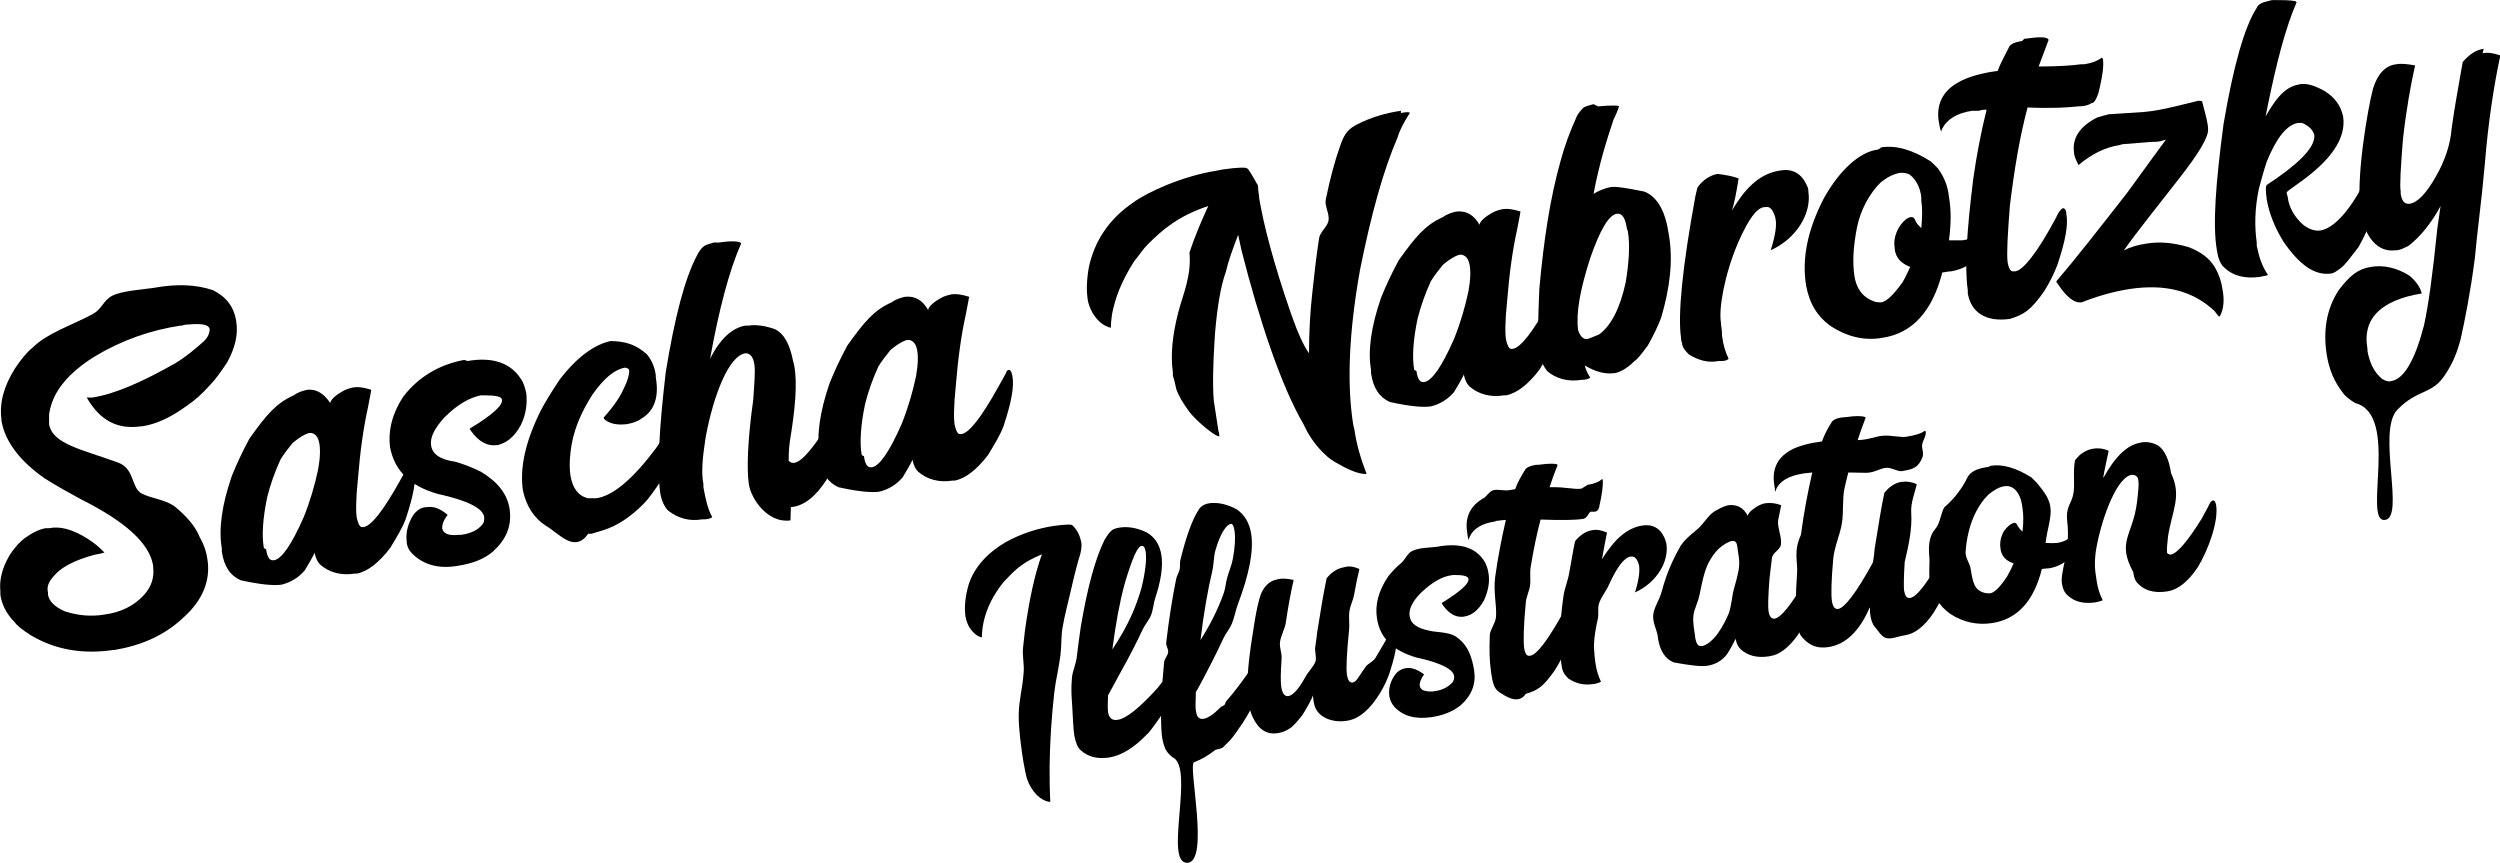 <?xml version="1.0" encoding="UTF-8" standalone="no"?>
<svg
   xml:space="preserve"
   viewBox="0 0 370.769 127.939"
   version="1.1"
   id="svg52"
   xmlns="http://www.w3.org/2000/svg"
   xmlns:svg="http://www.w3.org/2000/svg"><defs
     id="defs56" /><g
     id="g3350"
     transform="matrix(1.642,0,0,1.642,-169.071,-132.826)"><path
       fill="currentColor"
       d="m 122.2,107.1 c 1.2,0.6 1.9,1.5 2.1,2.8 0.2,1.2 -0.1,2.4 -0.8,3.7 -0.6,0.9 -1.1,1.6 -1.5,2 -0.8,0.9 -1.5,1.5 -2.1,1.9 -1.5,1.1 -2.8,1.7 -4.1,1.9 h -0.1 c -2.1,0.3 -3.7,-0.5 -4.9,-2.6 h 0.5 c 2,-0.3 4.5,-1.4 7.5,-3.1 1,-0.6 1.8,-1.3 2.6,-2 0.4,-0.4 0.5,-0.8 0.5,-1 v -0.1 c -0.1,-0.4 -0.7,-0.5 -1.9,-0.4 -0.1,0 -0.3,0 -0.6,0.1 h -0.1 c -2.7,0.4 -5.3,1.3 -7.8,2.8 -0.8,0.5 -1.6,1.1 -2.2,1.7 -1.1,1.1 -1.7,2.2 -1.9,3.5 v 0.9 c 0.3,1.8 2.929,2.272 6.229,3.472 1.505,0.538 1.185,2.285 2.123,2.789 0.807,0.434 2.069,0.538 2.948,1.139 1.1,0.9 1.9,1.8 2.3,2.8 0.4,0.7 0.6,1.3 0.7,2 0.3,1.9 -0.4,3.7 -2.2,5.3 -1.7,1.6 -3.8,2.5 -6.2,2.9 h -0.1 c -2.7,0.4 -5.2,0 -7.4,-1.3 -0.8,-0.5 -1.3,-0.9 -1.5,-1.2 -0.8,-0.8 -1.2,-1.7 -1.3,-2.5 v -0.3 c -0.1,-0.9 0.1,-2 0.8,-3.2 0.5,-0.8 1,-1.3 1.4,-1.6 0.7,-0.5 1.3,-0.8 1.9,-0.9 h 0.3 c 1,-0.2 2.1,0.1 3.4,0.9 0.8,0.5 1.2,0.9 1.4,1.1 l 0.2,0.2 c 0,0 -0.3,0.1 -0.9,0.2 -1.8,0.5 -3.1,1.1 -3.9,2.2 -0.3,0.4 -0.4,0.8 -0.3,1.2 v 0.2 c 0.1,0.6 0.6,1.1 1.5,1.5 1.2,0.4 2.4,0.5 3.6,0.3 1.5,-0.2 2.7,-0.8 3.6,-1.8 0.7,-0.8 0.9,-1.6 0.8,-2.5 V 132 c -0.3,-2 -2.5,-4 -6.5,-6 -1.1,-0.6 -2.2,-1.2 -3.3,-1.9 -2.3,-1.6 -3.6,-3.4 -3.9,-5.2 v -0.1 c -0.2,-1.5 0.2,-3 1.2,-4.6 0.6,-0.9 1.1,-1.5 1.6,-1.9 1.3,-1.3 3.38,-1.956 5.28,-2.956 1.065,-0.507 1.042,-1.298 1.947,-1.75 0.879,-0.439 2.687,-0.546 3.673,-0.694 2.2,-0.4 3.9,-0.3 5.4,0.2 z m 10.6,10.2 c 0,-0.2 0.3,-0.6 1,-1 0.3,-0.2 0.6,-0.3 1,-0.4 0.5,-0.1 1.1,0 1.7,0.2 0,0 -0.1,0.6 -0.3,1.6 -0.4,1.8 -0.7,3.9 -0.9,6.4 -0.2,1.9 -0.2,3.1 -0.1,3.6 0.1,0.4 0.2,0.7 0.4,0.8 h 0.2 c 0.7,-0.1 1.8,-1.5 3.3,-4.2 0.5,-0.9 0.8,-1.4 0.8,-1.5 0.1,-0.1 0.2,-0.1 0.2,-0.1 0.1,0 0.2,0.1 0.3,0.5 0.2,1 -0.1,2.5 -0.8,4.6 -0.3,0.8 -0.8,1.6 -1.4,2.6 -1,1.3 -2,2.1 -3,2.3 H 135 c -1.2,0.2 -2.3,-0.1 -3.1,-0.8 -0.3,-0.3 -0.4,-0.6 -0.5,-1 v -0.1 c -0.3,0.6 -0.6,1.1 -0.9,1.6 -0.6,0.7 -1.3,1.1 -2.1,1.3 -0.7,0.1 -1.9,0 -3.7,-0.4 -0.9,-0.4 -1.5,-1.2 -1.7,-2.6 v -0.3 c -0.3,-1.7 0,-3.9 0.9,-6.5 0.4,-1 0.9,-2.1 1.6,-3.4 1.5,-2.1 2.4,-3.2 4,-3.9 0.4,-0.3 0.8,-0.4 1.2,-0.5 0.8,-0.1 1.5,0.3 2.1,1.2 z m -5.8,13.2 c 0.1,0.7 0.3,1 0.6,1 h 0.1 c 0.7,-0.1 1.6,-1.4 2.7,-3.9 0.6,-1.5 1,-2.9 1.3,-4.3 0.2,-1.1 0.2,-1.9 0.1,-2.4 -0.1,-0.5 -0.3,-0.8 -0.7,-0.9 h -0.2 c -0.4,0.1 -0.9,0.4 -1.5,0.9 -0.4,0.5 -0.8,1 -1.1,1.5 -0.5,1.1 -0.9,2.2 -1.2,3.4 -0.4,1.9 -0.5,3.5 -0.3,4.6 z"
       id="path32" /><path
       fill="currentColor"
       d="m 145.2,113.5 c 2.3,-0.4 3.9,0.2 4.8,1.6 0.3,0.4 0.4,0.9 0.5,1.3 0.1,0.9 0,1.9 -0.5,2.9 -0.6,1.1 -1.3,1.6 -2.1,1.8 h -0.1 c -0.8,0.1 -1.6,-0.3 -2.3,-1.3 -0.1,-0.1 -0.1,-0.2 -0.1,-0.2 2,-1.2 3,-2.1 2.9,-2.6 0,-0.3 -0.6,-0.4 -1.6,-0.4 h -0.3 c -1,0.2 -2.1,0.8 -3.3,2 -0.9,1 -1.3,1.8 -1.2,2.5 0.1,0.8 0.8,1.3 2.2,1.5 0.7,0.2 1.5,0.5 2.3,0.9 1.5,0.9 2.4,2 2.6,3.4 0.2,1.5 -0.3,2.7 -1.5,3.8 -0.8,0.7 -1.9,1.1 -3.2,1.3 -1.7,0.3 -3.1,-0.1 -4.1,-1.1 -0.3,-0.3 -0.5,-0.7 -0.5,-1.1 -0.1,-0.8 0.1,-1.6 0.6,-2.4 0.3,-0.4 0.7,-0.7 1.2,-0.7 0.6,-0.1 1.2,0.1 1.9,0.7 -0.4,0.5 -0.5,0.9 -0.5,1.2 0.1,0.5 0.6,0.7 1.5,0.6 h 0.2 c 0.8,-0.1 1.5,-0.4 1.9,-0.9 0.2,-0.2 0.2,-0.4 0.2,-0.7 -0.1,-0.8 -1.5,-1.5 -4.2,-2.1 -2.5,-0.7 -3.9,-2.1 -4.3,-4.2 -0.2,-1.5 0.2,-3.1 1.2,-4.6 1.4,-1.8 3.3,-2.9 5.5,-3.3 z m 16.2,-0.6 c 0.4,0.5 0.7,1.1 0.8,1.9 v 0.2 c 0.3,1.7 -0.1,3 -1.3,3.7 -0.4,0.3 -0.8,0.4 -1.3,0.5 -0.8,0.1 -1.5,0 -2,-0.4 -0.1,-0.1 -0.1,-0.1 -0.1,-0.2 0.9,-1 1.5,-1.9 1.8,-2.6 0.4,-0.8 0.5,-1.3 0.5,-1.6 0,-0.2 -0.2,-0.3 -0.4,-0.3 -1,0.2 -1.9,1 -2.9,2.4 -1.1,1.7 -1.8,3.4 -2,5.2 -0.1,0.9 -0.1,1.6 0,2.2 0.2,1.1 0.7,1.8 1.6,2 h 0.7 c 1.5,-0.2 3.3,-1.7 5.4,-4.5 0.8,-1.1 1.3,-2 1.6,-2.5 0.2,-0.2 0.3,-0.3 0.4,-0.3 0.1,0 0.2,0.1 0.2,0.2 0.1,0.5 -0.1,1.5 -0.5,2.9 -0.2,0.8 -0.6,1.5 -1.1,2.4 -0.7,1.1 -1.3,1.9 -1.7,2.3 -1.2,1.2 -2.4,2 -3.7,2.4 -0.3,0.1 -0.7,0.2 -1,0.3 h -0.3 c -1.257,1.78 -2.6,0 -3.8,-0.7 -1.1,-0.7 -1.8,-1.8 -2.1,-3.2 -0.3,-2 0.2,-4.4 1.6,-7.2 0.3,-0.6 0.9,-1.6 1.7,-2.8 1.6,-2.1 3.2,-3.2 4.6,-3.5 1.3,0 2.3,0.3 3.3,1.2 z"
       id="path34" /><path
       fill="currentColor"
       d="m 167.9,102.8 c 1.3,-0.2 2,-0.1 2,0.1 -1.1,2.5 -2,6 -2.8,10.4 0.9,-1.8 2,-2.8 3.2,-3 h 0.3 c 0.6,-0.1 1.4,0 2.3,0.3 0.9,0.4 1.4,1.4 1.7,2.9 l 0.1,0.4 c 0.3,1.6 0.1,3.9 -0.4,6.9 -0.1,0.8 -0.1,1.4 -0.1,1.7 0.1,0.1 0.2,0.2 0.4,0.2 h 0.1 c 0.7,-0.1 1.8,-1.4 3.4,-4 l 1,-1.7 c 0.1,-0.1 0.2,-0.2 0.3,-0.2 0.1,0 0.2,0.1 0.3,0.5 0.1,0.9 -0.1,2.4 -0.8,4.4 -0.3,0.7 -0.7,1.5 -1.2,2.4 -1,1.6 -2.1,2.5 -3.3,2.6 l -0.036,1.194 c -2,0.3 -3.564,-1.894 -3.764,-3.294 -0.2,-1.4 -0.1,-4 0.4,-7.6 0.1,-1.5 0.2,-2.6 0.1,-3.2 -0.1,-0.7 -0.4,-1 -0.8,-1 -1.5,0.2 -2.9,3.8 -3.6,7.6 -0.3,1.9 -0.4,3.3 -0.2,4.2 v 0.3 c 0.2,1.1 0.4,2 0.8,2.7 -0.1,0.1 -0.4,0.2 -0.7,0.2 h -0.2 c -1.2,0.2 -2.2,-0.1 -3.1,-0.8 -0.3,-0.3 -0.6,-0.9 -0.7,-1.6 -0.3,-2.1 -0.1,-5.8 0.5,-10.9 0.8,-4.9 1.7,-8.4 2.8,-10.5 0.3,-0.6 0.6,-0.9 0.9,-1 0.2,-0.1 0.4,-0.1 0.6,-0.2 z"
       id="path36" /><path
       fill="currentColor"
       d="m 186.8,108.9 c 0,-0.2 0.3,-0.6 1,-1 0.3,-0.2 0.6,-0.3 1,-0.4 0.5,-0.1 1.1,0 1.7,0.2 0,0 -0.1,0.6 -0.3,1.6 -0.4,1.8 -0.7,3.9 -0.9,6.4 -0.2,1.9 -0.2,3.1 -0.1,3.6 0.1,0.4 0.2,0.7 0.4,0.8 h 0.2 c 0.7,-0.1 1.8,-1.5 3.3,-4.2 0.5,-0.9 0.8,-1.4 0.8,-1.5 0.1,-0.1 0.2,-0.1 0.2,-0.1 0.1,0 0.2,0.1 0.3,0.5 0.2,1 -0.1,2.5 -0.8,4.6 -0.3,0.8 -0.8,1.6 -1.4,2.6 -1,1.3 -2,2.1 -3,2.3 H 189 c -1.2,0.2 -2.3,-0.1 -3.1,-0.8 -0.3,-0.3 -0.4,-0.6 -0.5,-1 v -0.1 c -0.3,0.6 -0.6,1.1 -0.9,1.6 -0.6,0.7 -1.3,1.1 -2.1,1.3 -0.7,0.1 -1.9,0 -3.7,-0.4 -0.9,-0.4 -1.5,-1.2 -1.7,-2.6 V 122 c -0.3,-1.7 0,-3.9 0.9,-6.5 0.4,-1 0.9,-2.1 1.6,-3.4 1.5,-2.1 2.4,-3.2 4,-3.9 0.4,-0.3 0.8,-0.4 1.2,-0.5 0.9,-0.1 1.6,0.3 2.1,1.2 z m -5.8,13.2 c 0.1,0.7 0.3,1 0.6,1 h 0.1 c 0.7,-0.1 1.6,-1.4 2.7,-3.9 0.6,-1.5 1,-2.9 1.3,-4.3 0.2,-1.1 0.2,-1.9 0.1,-2.4 -0.1,-0.5 -0.3,-0.8 -0.7,-0.9 h -0.2 c -0.4,0.1 -0.9,0.4 -1.5,0.9 -0.4,0.5 -0.8,1 -1.1,1.5 -0.5,1.1 -0.9,2.2 -1.2,3.4 -0.4,1.9 -0.5,3.5 -0.3,4.6 z m 48.5,-31 c 0.5,-0.1 0.8,-0.1 0.8,0 -0.5,0.8 -0.9,1.5 -1.1,2.2 -1.3,3 -2.4,7 -3.4,12 -1,5.6 -1.2,10.3 -0.6,14 l 0.1,0.4 c 0.2,1.4 0.6,2.7 1.1,4 h -0.1 c -0.7,0 -1.6,-0.4 -2.8,-1.1 -0.5,-0.3 -0.8,-0.6 -1.1,-0.9 -0.7,-0.7 -1.3,-1.6 -1.7,-2.5 -2,-3.4 -4,-9.4 -5.6,-15.7 -0.1,-0.5 -0.2,-0.9 -0.3,-1.4 -0.5,1.3 -0.9,2.4 -1.1,3.3 -0.5,1.4 -0.8,3.3 -1,5.7 -0.2,2.9 -0.2,4.9 -0.1,6 l 0.4,2.6 c 0,0.1 0.1,0.3 0.1,0.6 -0.3,0.1 -2.1,-1.4 -2.7,-2.2 -0.6,-0.8 -1,-1.5 -1.2,-2.1 -0.1,-0.5 -0.2,-0.9 -0.3,-1.2 v -0.3 c -0.222,-1.555 -0.035,-3.377 0.489,-5.393 0.419,-1.613 1.213,-3.308 1.01,-5.407 0.5,-1.5 1.1,-2.9 1.7,-4.2 -2.7,0.9 -4.1,2.1 -5.5,3.5 -0.4,0.4 -0.7,0.9 -1.2,1.5 -1.2,1.9 -1.7,3.3 -2,4.8 0,0.2 -0.1,0.6 -0.1,1.2 -1.3,-0.3 -2,-1.8 -2.1,-2.6 -0.1,-0.7 -0.1,-1.6 0.1,-2.8 0.5,-2.4 1.8,-4.4 4,-5.9 1.2,-0.9 4.4,-2.4 7.6,-2.9 l 0.5,-0.1 c 1.4,-0.2 2.1,-0.2 2.2,-0.1 0.1,0 0.4,0.5 0.9,1.4 0.1,0.1 0.1,0.2 0.1,0.3 0,0.4 0.1,0.7 0.1,1 0.4,2.4 1.3,5.9 2.9,10.5 0.6,1.7 1.1,2.8 1.6,3.5 0,-1.9 0.1,-3.7 0.3,-5.5 0.182,-1.759 0.382,-3.38 0.604,-4.871 0.089,-0.598 0.762,-1.052 0.858,-1.609 0.105,-0.611 -0.366,-1.321 -0.252,-1.884 C 223.087,97.073 223.514,95.469 224,94.1 c 0.4,-1.2 0.8,-1.6 1.6,-2 1.2,-0.6 2.5,-1 3.9,-1.2 z"
       id="path38" /><path
       fill="currentColor"
       d="m 236.6,101.2 c 0,-0.2 0.3,-0.6 1,-1 0.3,-0.2 0.6,-0.3 1,-0.4 0.5,-0.1 1.1,0 1.7,0.2 0,0 -0.1,0.6 -0.3,1.6 -0.4,1.8 -0.7,3.9 -0.9,6.4 -0.2,1.9 -0.2,3.1 -0.1,3.6 0.1,0.4 0.2,0.7 0.4,0.8 h 0.2 c 0.7,-0.1 1.8,-1.5 3.3,-4.2 0.5,-0.9 0.8,-1.4 0.8,-1.5 0.1,-0.1 0.2,-0.1 0.2,-0.1 0.1,0 0.2,0.1 0.3,0.5 0.2,1 -0.1,2.5 -0.8,4.6 -0.3,0.8 -0.8,1.6 -1.4,2.6 -1,1.3 -2,2.1 -3,2.3 h -0.2 c -1.2,0.2 -2.3,-0.1 -3.1,-0.8 -0.3,-0.3 -0.4,-0.6 -0.5,-1 v -0.1 c -0.3,0.6 -0.6,1.1 -0.9,1.6 -0.6,0.7 -1.3,1.1 -2.1,1.3 -0.7,0.1 -1.9,0 -3.7,-0.4 -0.9,-0.4 -1.5,-1.2 -1.7,-2.6 v -0.3 c -0.3,-1.7 0,-3.9 0.9,-6.5 0.4,-1 0.9,-2.1 1.6,-3.4 1.5,-2.1 2.4,-3.2 4,-3.9 0.4,-0.3 0.8,-0.4 1.2,-0.5 0.9,-0.1 1.6,0.3 2.1,1.2 z m -5.7,13.2 c 0.1,0.7 0.3,1 0.6,1 h 0.1 c 0.7,-0.1 1.6,-1.4 2.7,-3.9 0.6,-1.5 1,-2.9 1.3,-4.3 0.2,-1.1 0.2,-1.9 0.1,-2.4 -0.1,-0.5 -0.3,-0.8 -0.7,-0.9 h -0.2 c -0.4,0.1 -0.9,0.4 -1.5,0.9 -0.4,0.5 -0.8,1 -1.1,1.5 -0.5,1.1 -0.9,2.2 -1.2,3.4 -0.4,1.9 -0.5,3.5 -0.3,4.6 z"
       id="path40" /><path
       fill="currentColor"
       d="m 247.3,90.5 c 1.2,-0.1 1.9,-0.1 1.9,0 0,0 -0.1,0.4 -0.5,1.2 -0.6,1.8 -1.3,4 -1.8,6.7 0.5,-0.3 1,-0.5 1.5,-0.6 0.5,-0.1 1.6,0.1 3.1,0.4 1.2,0.5 1.9,1.8 2.2,3.9 0.4,2.3 0.1,4.8 -0.7,7.5 -0.3,0.8 -0.7,1.6 -1.2,2.5 -0.6,0.8 -0.9,1.2 -1.2,1.4 -0.7,0.7 -1.3,1 -1.8,1.1 h -0.1 c -0.7,0.1 -1.6,-0.1 -2.6,-0.7 0.1,0.4 0.3,0.8 0.5,1.1 -0.1,0.1 -0.4,0.2 -0.7,0.2 h -0.1 c -1.2,0.2 -2.3,-0.1 -3.1,-0.8 -0.3,-0.4 -0.5,-0.8 -0.6,-1.2 -0.1,-0.2 -0.1,-0.4 -0.1,-0.6 -0.2,-1 -0.1,-2.9 0,-5.6 0.4,-4.5 1,-8.3 1.9,-11.5 0.4,-1.5 0.9,-2.8 1.4,-3.9 0.1,-0.3 0.3,-0.6 0.7,-1 0.2,-0.1 0.5,-0.2 0.9,-0.3 z m -0.9,21 c 0.5,-0.2 0.8,-0.3 1,-0.4 1.1,-0.8 1.9,-2.4 2.4,-4.7 0.3,-1.8 0.4,-3.4 0.2,-4.6 l -0.1,-0.3 c -0.1,-0.7 -0.3,-1.2 -0.7,-1.3 H 249 c -0.7,0.1 -1.5,1.4 -2.4,4 -0.9,2.8 -1.3,4.9 -1.1,6.5 0.2,0.6 0.5,0.9 0.9,0.8 z M 260,97 c -0.2,1.3 -0.4,2.3 -0.6,2.9 0.3,-0.5 0.7,-1.1 1.1,-1.6 1,-1.2 2,-1.8 3.2,-2 1.1,-0.2 1.9,0.2 2.4,1.2 0.1,0.2 0.2,0.4 0.2,0.6 v 0.1 c 0.3,1.9 -1,4.2 -3.4,5.3 0.4,-1.3 0.6,-2.3 0.4,-3 -0.2,-0.7 -0.5,-1 -0.9,-0.9 h -0.1 c -0.7,0.1 -1.4,1.1 -2.3,3.1 -1.3,3 -1.8,6.1 -1.6,7.3 0,0.3 0.1,0.6 0.1,1.1 v 0.1 c 0.1,0.8 0.3,1.5 0.6,2.1 -0.1,0.1 -0.3,0.2 -0.6,0.2 h -0.3 c -1,0.2 -1.9,-0.1 -2.7,-0.6 -0.4,-0.4 -0.6,-0.7 -0.6,-1 0,0 -0.1,-0.2 -0.1,-0.5 -0.3,-2 0.1,-6.3 1.3,-12.8 0.1,-0.5 0.2,-0.8 0.2,-0.8 0.5,-0.7 1.2,-1.1 1.8,-1.2 0.8,0.1 1.3,0.2 1.9,0.4 z m 12.9,-2.8 c 1.3,-0.2 2.8,0.2 4.5,1.3 l 0.6,0.6 c 0.5,0.7 0.9,1.5 1,2.6 0.2,1.1 0.2,2.4 0,3.9 h 1.2 c 0.9,-0.1 1.7,-0.6 2.1,-1.4 0.1,-0.2 0.2,-0.3 0.3,-0.3 0.1,0 0.2,0 0.2,0.2 v 0.1 c 0.1,0.7 -0.2,1.6 -0.9,2.6 -0.7,0.9 -1.6,1.4 -2.7,1.6 -0.3,0 -0.6,0.1 -0.8,0.1 -0.9,3.5 -2.7,5.5 -5.4,5.9 -1.6,0.3 -3.2,-0.1 -4.6,-1 -1.3,-0.9 -2,-2.1 -2.3,-3.7 -0.4,-2.4 0.1,-5 1.6,-7.9 1.4,-2.5 3.2,-4.2 4.9,-4.4 z m -0.7,13.9 c 0.2,0.1 0.4,0.1 0.6,0.1 h 0.1 c 0.5,-0.1 1.1,-0.7 1.9,-1.8 0.3,-0.5 0.5,-1 0.7,-1.4 -0.8,-0.3 -1.3,-0.8 -1.4,-1.6 v -0.1 c -0.1,-0.6 0,-1.2 0.4,-1.9 0.4,-0.6 0.8,-0.9 1.1,-0.9 0.2,0 0.3,0.1 0.4,0.4 0.1,0.2 0.3,0.4 0.5,0.6 0.1,-1 0.1,-1.8 0,-2.5 v -0.3 c -0.1,-0.9 -0.5,-1.6 -1,-2 -0.3,-0.2 -0.6,-0.2 -0.9,-0.2 -0.6,0.1 -1.2,0.4 -1.8,0.9 -1,1 -1.8,2.5 -2.1,4 -0.3,1.5 -0.4,2.8 -0.3,3.9 0.1,1.5 0.7,2.4 1.8,2.8 z"
       id="path42" /><path
       fill="currentColor"
       d="m 285.8,84.4 c 1.4,-0.2 2.1,-0.2 2.2,0.1 l -0.9,2.4 c 1.8,0 3.1,-0.1 3.8,-0.2 h 0.3 c 0.7,-0.1 1.2,-0.3 1.6,-0.6 l 0.1,0.1 c 0.1,0.5 0,1.5 -0.4,3.1 -0.2,0.6 -0.4,0.9 -0.6,0.9 -0.3,0.2 -0.7,0.3 -1.2,0.3 -0.9,0.1 -2.4,0.2 -4.6,0.1 -0.7,2.6 -1.2,5.6 -1.6,8.9 -0.2,2.6 -0.3,4.3 -0.2,5.1 0.1,0.5 0.2,0.7 0.4,0.8 h 0.3 c 0.7,-0.1 2,-1.7 3.7,-4.9 0.2,-0.5 0.5,-0.8 0.6,-0.8 0.1,0 0.3,0.1 0.3,0.5 0.2,1 -0.1,2.5 -0.8,4.6 -0.3,0.8 -0.7,1.6 -1.2,2.4 -1.2,1.7 -1.8,2.1 -3.1,2.5 -2.2,0.3 -3.5,-0.6 -3.8,-2.3 v -0.3 c -0.3,-2 -0.1,-5.3 0.5,-10.1 0.3,-2.1 0.7,-4.2 1.2,-6.2 -0.2,0 -0.4,0 -0.7,0.1 h -0.6 c -1.4,0.2 -2.3,0.8 -2.7,1.6 -0.1,0.2 -0.1,0.3 -0.1,0.3 0,-0.1 -0.1,-0.2 -0.1,-0.3 L 278.1,92 c -0.3,-1.6 0.3,-2.9 1.8,-3.7 0.7,-0.4 1.7,-0.7 2.8,-0.9 l 0.7,-0.1 c 0.2,-0.6 0.6,-1.3 1,-2.1 0.1,-0.3 0.5,-0.5 1.2,-0.6 z"
       id="path44" /><path
       fill="currentColor"
       d="m 301.6,90 c 0.2,0 0.3,0 0.3,0.2 0.3,1.1 0.5,1.9 0.5,2.3 0.1,0.7 -0.8,2.2 -2.6,4.5 -2.1,2.7 -3.8,4.8 -5,6.5 0.6,-0.3 1.3,-0.5 2,-0.6 1.2,-0.2 2.4,-0.1 3.8,0.3 1.1,0.4 1.9,1 2.4,1.8 0.4,0.7 0.6,1.3 0.7,2 0.2,1 0.1,1.8 -0.2,2.4 l -0.1,0.1 c 0,0 -0.2,-0.2 -0.4,-0.5 -1.9,-1.8 -4.4,-2.5 -7.7,-2 -1.3,0.2 -2.8,0.6 -4.3,1.2 -0.7,0.1 -1.4,-0.5 -2.2,-1.7 -0.1,-0.1 -0.1,-0.2 -0.1,-0.2 1.8,-2.1 3.9,-4.8 6.4,-8 1.8,-2.5 3,-4.1 3.5,-4.8 -0.3,0.1 -0.6,0.2 -0.9,0.2 h -0.2 c -0.3,0 -1.1,0.1 -2.6,0.2 -0.1,0 -0.2,0 -0.5,0.1 -1.3,0.2 -2.5,0.8 -3.7,1.8 -0.2,-0.4 -0.4,-0.8 -0.4,-1.1 -0.2,-1.3 0.5,-2.4 2.1,-3.2 0.3,-0.1 0.7,-0.2 1.1,-0.3 h 0.2 c 0.2,0 1.3,-0.1 3,-0.2 l 0.8,-0.1 c 0.7,-0.1 2,-0.4 4,-0.9 z"
       id="path46" /><path
       fill="currentColor"
       d="m 310.3,81 0.1,0.1 c -1,2.3 -1.8,5.4 -2.6,9.3 l -0.2,1 c 1.2,-2.1 2,-2.7 3.1,-2.9 0.6,-0.1 1.3,0.1 2.2,0.6 1,0.6 1.5,1.4 1.7,2.3 0.3,2 -1.1,4 -4.1,6.1 -0.7,0.5 -1,0.7 -1,0.8 0,0 0,0.1 0.1,0.4 0.1,0.9 0.6,1.8 1.4,2.5 0.5,0.4 1.1,0.6 1.6,0.5 1.1,-0.2 2.5,-1.6 3.9,-4.3 0.2,-0.3 0.5,-0.9 1.1,-2 0.1,-0.2 0.2,-0.2 0.3,-0.3 0.2,0 0.3,0.2 0.4,0.5 0.3,2.2 -1.2,5.6 -2.3,7.6 -0.7,0.9 -1.2,1.6 -1.6,1.9 -0.4,0.3 -0.7,0.5 -0.9,0.5 -1.4,0.2 -2.8,-0.7 -4.3,-2.9 -0.8,-1.3 -1.3,-2.6 -1.5,-3.8 -0.1,-0.8 -0.1,-1.2 0,-1.3 2.6,-1.7 4.4,-3.3 4.3,-4.5 -0.1,-0.4 -0.4,-0.8 -1.1,-1.1 h -0.4 c -1,0.2 -1.9,1.3 -2.8,3.5 -0.3,0.9 -0.5,1.7 -0.7,2.4 -0.4,1.9 -0.4,3.5 -0.2,4.9 v 0.3 c 0.2,1 0.5,1.9 1,2.6 0,0.1 -0.3,0.1 -0.7,0.2 -1.4,0.2 -2.5,-0.1 -3.3,-0.9 -0.3,-0.3 -0.5,-0.8 -0.6,-1.5 -0.4,-2.3 -0.1,-6.1 0.6,-11.4 0.9,-5.3 1.9,-8.8 3,-10.5 0.1,-0.3 0.5,-0.5 1,-0.6 0.1,0 0.2,-0.1 0.5,-0.1 0.8,0 1.5,0 2,0.1 z"
       id="path48" /><path
       fill="currentColor"
       d="m 327.2,85.7 c 0.5,-0.1 1,0 1.6,0.2 -0.6,2.8 -1.1,6.1 -1.4,9.8 -0.3,3.4 -0.7,6.2 -0.9,8.5 -0.4,3.1 -0.9,5.6 -1.3,7.4 -0.3,1.1 -0.7,2.1 -1.3,3 -1.2,2 -2.51,1.345 -4.4,3.3 -1.89,1.955 0.773,9.875 -1.17,9.958 -1.943,0.083 1.381,-9.508 -2.63,-10.558 -0.5,-0.3 -0.9,-0.6 -1.1,-0.9 -0.8,-1 -1.3,-2.2 -1.5,-3.6 -0.3,-2.1 0,-4 1.1,-5.7 1,-1.3 1.7,-1.9 2.9,-2.1 1.2,-0.2 2.4,0.1 3.5,0.8 0.6,0.5 1,1.1 1.1,1.6 -3.7,0.6 -5.4,2.3 -4.9,5 v 0.2 c 0.2,1.1 0.6,1.9 1.3,2.5 0.3,0.2 0.6,0.3 0.9,0.2 1.1,-0.2 2.1,-1.9 2.9,-5 0.4,-1.8 0.8,-4.7 1.2,-8.7 l 0.3,-2.1 c -0.2,0.4 -0.5,0.9 -1,1.6 -0.8,1.1 -1.5,1.7 -1.9,2 -0.4,0.2 -0.8,0.4 -1.1,0.4 h -0.1 c -1.6,0.2 -2.7,-1.2 -3.1,-3.3 -0.5,-3 0.6,-9.4 1.1,-11.3 0.4,-1.3 1.1,-2.1 2.1,-2.2 0.5,-0.1 1.1,0 1.7,0.1 -0.4,1.8 -0.8,4 -1.1,6.7 -0.2,2.6 -0.3,4.1 -0.2,4.7 v 0.2 c 0.1,0.6 0.3,0.9 0.7,0.9 h 0.1 c 0.7,-0.1 1.5,-0.9 2.4,-2.5 0.8,-1.4 1.3,-2.9 1.4,-4.3 0.3,-2.2 0.7,-4.2 1,-6 0.6,-0.7 1.2,-1.1 1.9,-1.2 z"
       id="path50" /></g><g
     id="g3360"
     transform="matrix(0.495,0,0,0.495,142.546,60.571)"><path
       fill="currentColor"
       d="m 33.4,35.1 c 1.4,1.3 2.2,3 2.6,5.1 0.2,1.4 -0.1,3.1 -0.8,5 -0.836,2.995 -1.622,6.151 -2.359,9.466 -0.821,3.696 -1.762,6.931 -2.464,11.024 -0.448,2.614 -0.28,5.44 -0.641,8.362 C 29.289,77.664 28.327,81.421 27.9,85.1 c -0.8,7.2 -1.3,14.6 -1.4,22.1 0,3.2 0,6.7 0.2,10.6 v 0.1 h -0.1 c -2.7,-0.3 -5.5,-2.9 -6.9,-7 -0.4,-1.4 -0.7,-3.2 -1.1,-5.3 -0.56,-3.604 -1.426,-9.651 -1.358,-13.867 0.074,-4.61 1.127,-7.453 1.503,-12.886 C 18.901,76.591 18.298,74.084 18.541,71.697 18.707,70.062 18.893,68.397 19.1,66.7 c 1.3,-9.5 3,-17.2 5.1,-23 -5.4,2.3 -7.5,4.1 -10.5,7.3 -1,0.9 -2.3,2.6 -3.9,5.2 -2.3,4 -3.5,8.1 -3.6,12.2 v 0.2 H 6.1 C 4.9,68.3 3.7,67.4 2.6,65.8 1.9,64.7 1.6,63.7 1.4,62.8 L 1.3,62.4 c -0.4,-2.8 -0.1,-6.1 1,-9.8 1.7,-5 5.4,-9.2 11,-12.5 4.5,-2.5 9.3,-4.1 14.5,-4.9 3.7,-0.5 5.6,-0.5 5.6,-0.1 z m 49.1,-4.9 c 2.4,1.6 3.9,4.1 4.4,7.4 0.783,4.975 -0.559,12.011 -4.008,21.127 -0.658,1.74 -1.025,3.992 -1.836,5.883 -0.653,1.521 -1.723,2.655 -2.475,4.274 C 76.402,73.576 73.808,78.681 70.8,84.2 c -0.4,0.5 -0.6,1 -0.5,1.4 -0.1,2.6 -0.1,4.2 0,4.8 l 0.1,0.5 c 0.2,1.6 1,2.3 2.2,2.1 1.316,-0.182 3.044,-1.352 5.175,-3.501 0.242,-0.244 0.87,-0.405 1.122,-0.673 0.3,-0.32 0.225,-0.753 0.539,-1.108 C 81.662,85.2 84.252,81.792 87.2,77.5 c 1.3,-1.9 2.4,-3.8 3.2,-5.6 0.3,-0.2 0.4,-0.4 0.5,-0.4 0.3,0 0.5,0.3 0.7,1.1 0.4,2.7 -0.3,6.7 -2.3,12.1 -1,2.8 -2.7,6 -4.9,9.5 -2,2.9 -3.3,4.8 -4.2,5.6 -0.592,0.626 -1.173,1.207 -1.743,1.741 -0.635,0.596 -1.89,0.437 -2.497,0.916 -2.063,1.632 -4.234,2.836 -6.174,3.554 -1.94,0.718 4.843,30.112 -2.094,30.133 C 60.653,136.166 70.126,107.464 63.3,104.5 61.8,103.3 61,102 60.8,100.9 c -0.1,0 -0.2,-0.6 -0.5,-1.8 -0.3,-1.7 -0.4,-4.1 -0.4,-7 -2.3,3.3 -3.7,5.2 -4.3,5.6 -3.8,4 -7.6,6.3 -11.3,6.9 -3.5,0.5 -6.3,-0.2 -8.5,-2.2 -0.9,-0.8 -1.5,-2.3 -1.9,-4.4 -0.32,-2.019 -0.448,-5.986 -0.629,-8.888 -0.18,-2.883 -0.414,-4.694 -0.067,-8.518 0.169,-1.859 1.185,-3.978 1.428,-6.048 C 34.956,71.785 35.346,68.836 35.8,65.7 c 2,-12 4.4,-20.7 7.1,-26.2 1.1,-1.9 2,-3 2.8,-3.3 0.6,-0.3 1.2,-0.4 1.8,-0.5 2.5,-0.4 5.2,0.1 8,1.4 2.5,1.4 4,3.7 4.5,6.9 0.518,3.293 -0.116,7.605 -1.89,12.956 -0.537,1.619 -0.539,3.332 -1.284,5.142 -0.552,1.341 -1.801,2.734 -2.467,4.18 C 52.579,70.141 50.392,74.38 47.8,79 L 44,86 c -0.1,2.5 -0.1,4.1 0,4.9 0.2,1.4 0.8,2.2 1.8,2.4 0.3,0.1 0.6,0.1 0.9,0 h 0.2 c 2.6,-0.4 6.6,-3.6 12,-9.6 0.9,-1.2 1.4,-1.8 1.4,-1.8 0.151,-1.963 0.32,-3.913 0.507,-5.843 0.1,-1.032 1.113,-2.012 1.223,-3.032 0.1,-0.937 -0.704,-1.913 -0.596,-2.837 0.802,-6.848 1.815,-13.318 2.977,-19.049 0.198,-0.976 0.862,-2.039 1.069,-2.97 0.208,-0.938 -0.043,-1.743 0.173,-2.632 C 67.376,38.426 69.344,32.937 71.4,30 c 0.7,-0.9 1.7,-1.4 3,-1.6 2.6,-0.3 5.3,0.3 8.1,1.8 z M 54,53.9 C 55.2,49 55.6,45.4 55.3,43 55.1,41.7 54.7,41.1 54.1,41.2 H 54 c -1.2,0.2 -2.8,3.9 -5,11.3 -1.5,5.5 -2.7,12 -3.7,19.7 5,-7.5 7.1,-12.9 8.7,-18.3 z m 27.4,-8.8 c 0.7,-3.8 0.8,-6.6 0.5,-8.4 l -0.1,-0.6 c -0.2,-1 -0.5,-1.5 -0.9,-1.5 0,-0.1 -0.1,0 -0.1,0 -1.11,0.159 -2.973,2.164 -4.662,8.059 -0.441,1.538 -0.462,4.317 -0.938,6.241 -1.3,5.5 -2.5,12.3 -3.5,20.5 2.647,-4.125 5.067,-8.743 6.933,-13.923 0.585,-1.623 0.591,-2.965 1.056,-4.7 C 80.152,49.054 81.075,46.938 81.4,45.1 Z"
       id="path18" /><path
       fill="currentColor"
       d="m 119.3,48.1 v 0.1 c -0.53,2.169 -1.061,4.71 -1.568,7.635 -0.27,1.554 -1.152,3.176 -1.406,4.947 -0.259,1.811 0.11,3.776 -0.126,5.818 -0.7,7 -0.9,11.4 -0.6,13.3 0.3,1.6 0.8,2.4 1.8,2.2 1.066,-0.152 1.836,-2.035 3.856,-4.781 0.634,-0.861 2.127,-1.397 2.844,-2.519 1.9,-3.2 3.5,-5.9 4.5,-7.9 0.5,-0.8 1.4,-1.2 1.7,0.5 l 0.1,0.4 c 0.4,2.5 -0.4,6.5 -2.2,11.9 -0.6,1.7 -1.5,3.6 -2.7,5.6 -3,4.9 -6.2,7.6 -9.5,8.2 l -0.5,0.1 c -4.5,0.7 -9.2,-1.2 -9.8,-5.4 l -0.1,-0.4 c -0.1,-0.9 -0.2,-1.5 -0.2,-1.8 -0.5,1.4 -1.6,3.3 -3.1,5.8 -1.8,2.3 -3.1,3.7 -3.9,4.1 -1,0.7 -2.2,1.2 -3.6,1.4 -3.2,0.5 -5.7,-1.1 -7.4,-4.7 -0.6,-1.2 -1,-2.6 -1.3,-4.5 V 88 c -0.7,-4.2 -0.3,-10.7 1.1,-19.5 1.1,-7.6 2.1,-12.1 3,-13.7 1.1,-2.1 2.7,-3.3 4.7,-3.6 l 0.3,-0.1 c 1.2,-0.2 2.7,-0.1 4.4,0.3 v 0.1 c -0.904,3.955 -1.68,8.197 -2.329,12.709 -0.253,1.763 -1.527,3.994 -1.742,5.838 C 95.321,71.836 96.171,73.236 96,75.1 c -0.3,4.3 -0.3,7 -0.1,8.3 0.2,1.5 0.7,2.4 1.4,2.7 0.2,0.1 0.4,0.1 0.7,0.1 1.4,-0.2 3.1,-2.1 5,-5.5 0.85,-1.699 2.647,-3.359 3.142,-4.842 0.481,-1.444 -0.334,-2.707 -0.017,-4.658 0.2,-1.233 0.385,-2.636 0.575,-4.3 1,-6.4 1.9,-11.7 2.8,-16 1.5,-1.9 3.3,-3 5.2,-3.3 1.5,-0.5 3,-0.2 4.6,0.5 z"
       id="path20" /><path
       fill="currentColor"
       d="m 143.4,41.3 c 6.4,-1 10.8,0.5 13.3,4.4 0.7,1.1 1.1,2.4 1.3,3.7 0.4,2.4 0,5.1 -1.3,8 -1.6,2.9 -3.5,4.5 -5.7,4.9 l -0.4,0.1 c -2.3,0.3 -4.4,-0.8 -6.3,-3.5 -0.2,-0.3 -0.3,-0.5 -0.3,-0.6 5.5,-3.4 8.2,-5.8 8,-7.2 -0.1,-0.9 -1.6,-1.2 -4.4,-1.2 l -0.8,0.1 c -2.8,0.4 -5.9,2.2 -9.2,5.4 -2.5,2.6 -3.6,4.9 -3.2,7 0.3,2.1 2.3,3.5 5.9,4.2 1.9,0.5 5.37,0.345 7.57,1.545 4.1,2.5 5.23,6.655 5.83,10.355 0.6,4 -0.7,7.5 -4.1,10.5 -2.3,1.8 -5.2,3 -8.7,3.5 -4.8,0.7 -8.5,-0.3 -11.1,-3.1 -0.8,-0.9 -1.3,-2 -1.5,-3.1 -0.3,-2.2 0.2,-4.4 1.7,-6.5 0.9,-1.2 2,-1.8 3.4,-2 1.6,-0.2 3.3,0.4 5.3,1.9 -1,1.4 -1.4,2.5 -1.3,3.4 0.2,1.3 1.5,1.8 4,1.7 l 0.5,-0.1 c 2.3,-0.3 4,-1.2 5.3,-2.6 0.4,-0.6 0.6,-1.2 0.5,-1.9 -0.3,-2.1 -4.1,-4 -11.4,-5.6 -6.9,-2 -10.8,-5.8 -11.7,-11.6 -0.7,-4.2 0.5,-8.4 3.3,-12.6 1.204,-1.535 2.499,-2.88 3.887,-4.035 1.278,-1.063 1.843,-2.872 3.28,-3.612 C 137.257,41.626 140.426,41.78 143,41.4 Z"
       id="path22" /><path
       fill="currentColor"
       d="m 172.8,16.9 c 3.9,-0.5 5.9,-0.4 5.9,0.1 -0.9,2.2 -1.7,4.4 -2.4,6.6 h 0.1 c 5,-0.1 7.493,0.813 9.493,0.413 L 187.7,22.9 c 2,-0.3 3.4,-0.9 4.3,-1.7 0.1,0 0.1,0 0.2,0.1 0.2,1.4 -0.1,4.2 -1.1,8.5 -0.5,1.6 -1.874,1.043 -2.474,1.143 -0.8,0.4 -0.926,1.957 -2.326,2.157 -2.5,0.4 -6.7,0.4 -12.7,0.2 -1.168,4.425 -2.147,9.19 -2.983,14.365 -0.288,1.785 0.082,3.549 -0.174,5.434 -0.21,1.542 -1.052,3.188 -1.243,4.801 -0.7,7.2 -0.8,11.9 -0.5,14 0.2,1.3 0.6,2 1.2,2.2 h 0.6 c 2,-0.3 5.4,-4.8 10.2,-13.5 0.7,-1.5 1.2,-2.3 1.7,-2.3 h 0.1 c 0.4,-0.1 0.7,0.4 0.9,1.3 0.4,2.7 -0.4,6.9 -2.3,12.5 -0.8,2.1 -1.9,4.3 -3.4,6.6 -3.3,4.6 -4.9,5.8 -8.5,6.8 -2.341,3.473 -6.221,0.628 -7.985,-0.492 C 159.462,83.895 159.149,81.493 158.8,79.2 l -0.1,-0.8 c -0.386,-2.606 -0.493,-6.097 -0.309,-10.508 0.063,-1.502 1.721,-3.643 1.851,-5.359 C 160.523,58.847 159.4,55.195 160,50.5 c 0.8,-5.8 1.9,-11.4 3.2,-17.1 -0.5,0 -1.2,0.1 -2,0.2 l -0.7,0.1 h -0.2 c 0,0.1 -0.2,0.1 -0.2,0.1 l -0.3,0.1 c -3.8,0.6 -6.3,2.1 -7.4,4.5 -0.2,0.5 -0.3,0.8 -0.3,0.9 H 152 c -0.1,-0.4 -0.2,-0.6 -0.2,-0.8 l -0.2,-1.4 c -0.7,-4.5 0.9,-7.9 4.9,-10.2 0.975,-0.536 1.653,-1.982 2.903,-2.376 1.312,-0.414 3.209,0.232 4.797,-0.024 l 1.8,-0.3 c 0.6,-1.8 1.6,-3.6 2.9,-5.7 0.4,-0.8 1.5,-1.3 3.3,-1.6 z"
       id="path24" /><path
       fill="currentColor"
       d="m 193.5,37.2 c -0.7,3.6 -1.2,6.2 -1.5,8 0.9,-1.5 2,-3 3.2,-4.5 2.7,-3.2 5.6,-5.1 8.8,-5.6 3.1,-0.5 5.3,0.7 6.6,3.4 0.3,0.6 0.5,1.2 0.6,1.7 l 0.1,0.3 c 0.8,5.3 -2.7,11.5 -9.3,14.6 0,-0.1 0,-0.1 -0.1,0 1.1,-3.5 1.5,-6.3 1.2,-8.1 -0.5,-1.9 -1.3,-2.8 -2.4,-2.6 h -0.2 c -1.8,0.3 -4,3.1 -6.4,8.4 -0.832,1.95 -2.39,3.729 -2.987,5.648 -0.474,1.521 -0.031,3.201 -0.36,4.616 -1.002,4.306 -1.34,7.943 -1.053,9.836 0,0.7 0.1,1.7 0.3,3 v 0.2 c 0.3,2.1 0.9,4.1 1.7,5.8 -0.3,0.2 -0.9,0.4 -1.7,0.6 l -0.8,0.1 c -2.7,0.4 -5.1,-0.2 -7.3,-1.7 -1,-1 -1.6,-1.9 -1.7,-2.6 -0.1,0 -0.2,-0.4 -0.3,-1.3 -0.629,-3.913 -0.841,-11.03 0.581,-20.897 0.317,-2.199 1.294,-4.367 1.713,-6.856 0.391,-2.324 0.827,-4.773 1.307,-7.347 0.3,-1.3 0.4,-2.1 0.5,-2.2 1.5,-1.8 3.2,-2.9 5,-3.2 1.4,-0.3 2.9,0 4.5,0.7 z m 42.2,-5 c 0,-0.6 0.8,-1.6 2.7,-2.8 0.9,-0.5 1.8,-0.9 2.6,-1 h 0.1 c 1.4,-0.2 3,0 4.6,0.6 0,0.1 -0.3,1.6 -0.9,4.4 -0.399,1.994 1.172,5.146 0.811,7.402 -0.262,1.636 -2.465,2.312 -2.701,4.092 -0.254,1.917 -0.492,3.918 -0.71,6.007 -0.4,5.2 -0.5,8.5 -0.3,9.9 0.2,1.2 0.6,1.9 1.2,2.1 0.2,0.1 0.3,0.1 0.5,0.1 h 0.1 c 1.9,-0.3 5,-4.1 9.2,-11.4 1.3,-2.4 2.1,-3.8 2.3,-4.2 0.3,-0.2 0.5,-0.4 0.6,-0.4 0.4,-0.1 0.7,0.4 0.9,1.3 0.4,2.7 -0.3,6.9 -2.3,12.5 -0.8,2.1 -2.1,4.5 -3.8,7.2 -2.7,3.7 -5.4,5.8 -8.2,6.2 l -0.5,0.1 c -3.4,0.5 -6.3,-0.2 -8.4,-2.2 -0.8,-0.8 -1.2,-1.8 -1.4,-2.8 V 69.1 H 232 c -0.8,1.6 -1.6,3.1 -2.5,4.5 -1.5,2 -3.5,3.1 -5.9,3.5 -1.9,0.3 -5.2,-0.1 -10.1,-1 -2.5,-1 -4.1,-3.4 -4.7,-7.1 l -0.1,-0.8 c -0.265,-1.781 -1.537,-4.103 -1.361,-6.252 0.189,-2.301 1.859,-4.455 2.58,-7.165 0.383,-1.438 0.842,-2.933 1.381,-4.483 1,-2.8 2.4,-5.9 4.3,-9.2 1.904,-2.74 4.196,-4.008 5.771,-5.665 1.816,-1.91 2.919,-4.064 5.329,-5.135 1.2,-0.7 2.3,-1.1 3.2,-1.3 2.5,-0.3 4.5,0.7 5.8,3.2 z m -15.8,36.3 c 0.3,1.9 0.9,2.8 1.7,2.7 h 0.3 c 2,-0.3 5.131,-2.866 8.031,-9.666 0.877,-2.192 1.002,-5.417 1.639,-7.576 0.525,-1.781 0.969,-3.54 1.33,-5.258 0.5,-2.9 0.021,-4.47 -0.179,-5.97 C 232.521,41.23 232.5,39.8 231.4,39.7 H 231 c -1.1,0.2 -2.5,1 -4.1,2.4 -1.2,1.2 -2.2,2.7 -3,4.2 -1.4,2.9 -1.927,6.035 -2.627,9.335 -0.486,2.575 -1.587,4.244 -1.857,6.304 -0.286,2.18 0.278,4.718 0.484,6.261 z"
       id="path26" /><path
       fill="currentColor"
       d="m 265.2,2.6 c 2.7,-0.4 4.6,-0.4 5.7,0 0,0.1 0,0.1 0.1,0.2 -0.9,2.3 -1.7,4.5 -2.4,6.7 3.452,-0.103 5.243,-1.156 7.7,-1.326 2.311,-0.16 5.345,0.568 6.8,0.326 2.7,-0.4 4.6,-1 5.6,-1.8 h 0.1 c 0.1,0.1 0.2,0.2 0.2,0.3 v 0.3 c 0.14,0.931 -0.955,2.478 -1.085,3.616 -0.15,1.306 0.619,2.234 0.085,3.784 -1.2,2.9 -2.6,3.5 -5.7,4 l -0.5,0.1 c -1.146,0.168 -2.98,-1.096 -4.561,-1.015 -1.88,0.097 -3.598,1.523 -6.106,1.508 -1.641,-0.009 -3.419,-0.041 -5.334,-0.094 -0.394,1.515 -0.771,3.085 -1.131,4.711 -0.71,3.206 -0.21,6.88 -0.786,10.507 C 263.344,37.817 261.722,41.143 261.3,44.9 c -0.6,6.7 -0.7,11 -0.4,12.9 0.2,1.2 0.6,2 1.2,2.2 0.1,0 0.2,0.1 0.4,0.1 h 0.2 c 2,-0.3 5.5,-4.9 10.4,-13.8 0.1,-0.3 0.4,-1.7 0.6,-4.3 1.2,-7.5 2.1,-13 2.9,-16.7 1.5,-1.9 3.3,-3 5.1,-3.3 h 0.2 c 1.4,-0.2 2.9,0 4.4,0.7 v 0.1 c -0.619,2.708 -1.847,5.502 -1.65,8.472 C 284.967,36.034 283.906,40.915 282.7,46 c -0.3,4.5 -0.3,7.3 -0.2,8.5 0.3,1.7 0.8,2.4 1.8,2.3 2.1,-0.3 5.6,-5 10.5,-14 0.5,-1.3 1.1,-1.9 1.6,-2 0.4,0.1 0.7,0.5 0.8,1.3 0.8,5.3 -2.5,14 -5.9,19.2 -2.7,4 -5.6,6.3 -8.7,6.7 -2.103,0.332 -4.06,1.31 -5.656,0.741 C 275.656,68.281 274.638,66.427 273.7,65.4 272.5,64 272.2,61 272.3,59.8 v -0.1 h -0.1 c -3.1,7.1 -7.2,11 -12.3,11.8 -3.6,0.6 -6.4,-0.7 -8.5,-3.7 -0.4,-0.8 -0.6,-1.6 -0.8,-2.6 l -0.1,-0.9 C 249.972,60.932 249.967,55.951 250.456,49.356 250.708,45.964 249.302,42.85 251.6,37.9 c 0.9,-6.8 2.1,-13 3.4,-18.7 -1.5,0.2 -2.3,0.2 -2.7,0.3 -4.5,0.7 -7.2,2.4 -8.2,4.9 -0.1,0.3 -0.1,0.5 -0.1,0.5 h -0.1 c -0.1,-0.3 -0.1,-0.6 -0.1,-0.8 l -0.2,-1.3 c -0.8,-5.3 1.5,-9.1 6.9,-11.2 1.7,-0.6 3.5,-1.1 5.4,-1.4 l 2,-0.3 c 0.7,-1.9 1.7,-3.9 2.8,-5.6 0.4,-0.8 1.5,-1.4 3.3,-1.6 z"
       id="path28" /><path
       fill="currentColor"
       d="m 308.4,17.2 c 3.6,-0.6 7.7,0.6 12.3,3.5 l 1.5,1.5 c 1.4,1.8 3.73,4.2 4.13,7.3 0.5,3 -0.93,6.6 -1.43,10.8 h 0.1 c 1.2,0.1 2.3,0.1 3.4,0 2.6,-0.4 4.5,-1.7 5.7,-3.8 0.3,-0.6 0.6,-0.9 0.8,-0.9 h 0.1 c 0.3,0 0.5,0.1 0.6,0.5 l 0.1,0.4 c 0.3,1.9 -0.5,4.3 -2.4,7.1 -2,2.4 -4.4,3.8 -7.3,4.3 -0.9,0.1 -1.7,0.1 -2.2,0.2 -2.4,9.6 -7.3,15 -14.8,16.2 -4.5,0.7 -8.7,-0.2 -12.6,-2.7 -3.5,-2.5 -5.5,-5.9 -6.2,-10.2 -0.357,-2.32 0.091,-4.739 -0.149,-7.256 -0.328,-3.434 0.189,-6.203 1.768,-7.981 1.473,-1.659 1.594,-4.261 2.681,-6.463 3.448,-2.972 5.593,-6.164 6.93,-8.889 C 302.669,18.287 305.787,17.821 307.9,17.5 Z m -2,38 c 0.7,0.2 1.2,0.2 1.6,0.2 h 0.3 c 1.3,-0.2 3,-1.9 5.1,-5.1 0.8,-1.4 1.4,-2.6 1.9,-3.8 v -0.1 c -2.3,-0.7 -3.6,-2.2 -3.9,-4.3 v -0.2 c -0.3,-1.7 0.1,-3.4 1,-5.1 1.1,-1.5 2.1,-2.3 3.1,-2.5 0.5,-0.1 0.8,0.3 1.1,1 0.4,0.6 0.9,1.2 1.4,1.6 0.3,-2.8 0.3,-5.1 0,-6.9 l -0.1,-0.8 c -0.4,-2.6 -1.3,-4.4 -2.8,-5.4 -0.8,-0.5 -1.6,-0.6 -2.4,-0.5 -1.6,0.2 -3.2,1.1 -4.9,2.5 -2.8,2.7 -4.9,6.9 -5.9,11 -0.551,2.259 -0.859,4.365 -0.958,6.32 -0.081,1.594 1.314,3.439 1.493,4.831 0.7,4.2 1.064,6.348 3.964,7.248 z"
       id="path30" /><path
       d="m 343.8,12.701 c -0.6,2.9 -1.2,5.5 -1.6,7.9 v 0.1 h 0.1 c 3.5,-6.4 7.2,-9.8 10.9,-10.4 l 0.3,-0.1 c 1.7,-0.3 3.4,0 5.1,0.9 2,1.4 3.3,4.2 3.9,8.3 3.268,6.89 0.4,10.9 -0.9,18.9 -0.3,2.5 -0.4,4.2 -0.3,5 0.4,0.4 0.7,0.5 1.1,0.5 1.9,-0.3 5,-3.9 9.3,-10.8 1.1,-2 1.9,-3.5 2.5,-4.7 0.3,-0.5 0.6,-0.7 0.9,-0.7 0.4,-0.1 0.7,0.4 0.9,1.3 0.8,5 -2.4,13.6 -5.5,18.7 -2.9,4.3 -5.9,6.7 -9,7.2 -4.2,0.7 -7.4,-0.3 -9.5,-3 -0.4,-0.7 -0.7,-1.6 -0.8,-2.7 -5.049,-9.359 -0.2,-10.8 1.1,-21 0.4,-3.3 0.6,-5.5 0.4,-6.5 v -0.1 c -0.1,-0.9 -0.6,-1.4 -1.4,-1.6 h -0.6 c -4.2,0.6 -8.6,11.8 -10.4,21 -0.7,3.4 -0.8,6.5 -0.3,9.3 l 0.2,1.4 c 0.3,2.1 0.9,4.1 1.8,5.8 0,0.2 -0.8,0.4 -2.1,0.7 -3.5,0.5 -6.3,-0.1 -8.4,-2.1 -0.9,-0.8 -1.5,-2 -1.7,-3.6 -0.551,-3.551 2.619,-9.97 1.616,-18.358 -0.576,-4.814 1.283,-5.279 1.84,-8.641 0.49,-2.961 -0.191,-6.323 0.444,-9.701 0,-0.2 0.5,-0.8 1.5,-1.8 1.3,-1 2.5,-1.6 3.8,-1.8 1.7,-0.3 3.3,-0.1 4.8,0.6 z"
       style="fill:currentColor"
       id="path3320" /></g></svg>